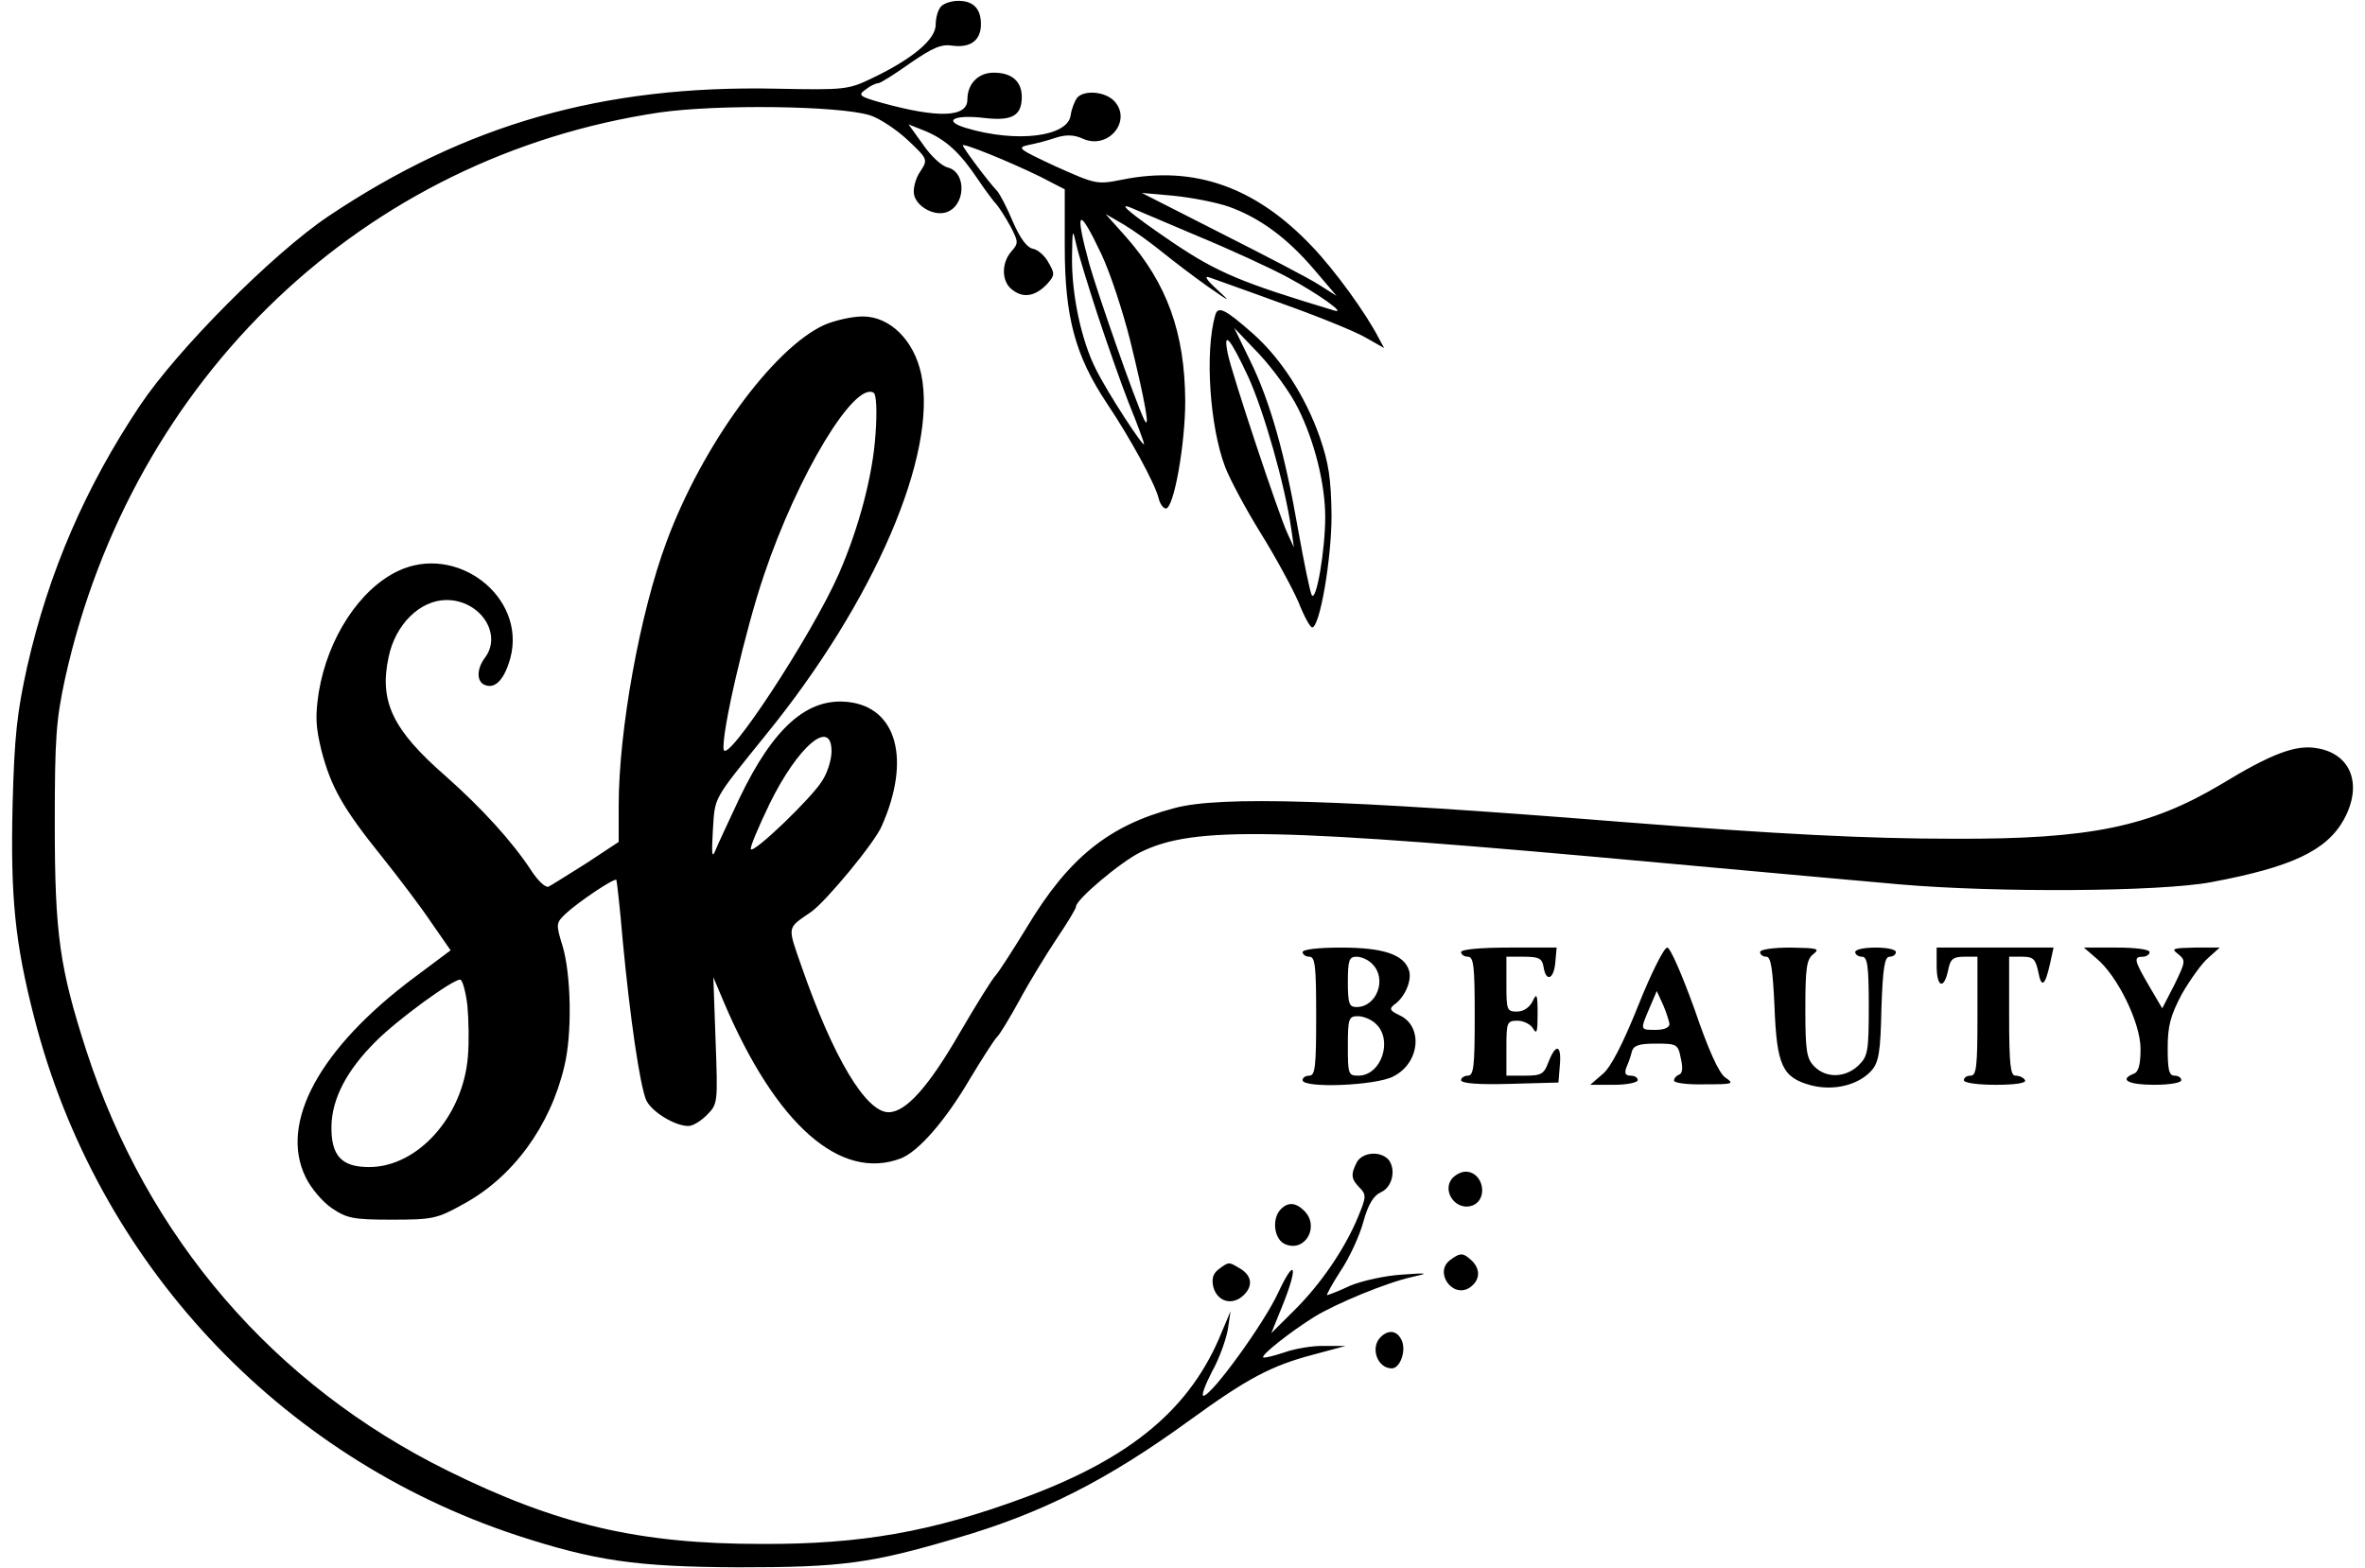 <?xml version="1.0" encoding="UTF-8"?>
<svg xmlns="http://www.w3.org/2000/svg" xmlns:xlink="http://www.w3.org/1999/xlink" width="98px" height="65px" viewBox="0 0 97 65" version="1.1">
<g id="surface1">
<path style=" stroke:none;fill-rule:nonzero;fill:rgb(0%,0%,0%);fill-opacity:1;" d="M 38.5 0.262 C 38.367 0.395 38.273 0.738 38.273 1.023 C 38.273 1.629 37.336 2.426 35.645 3.238 C 34.652 3.715 34.52 3.734 31.668 3.676 C 24.477 3.523 18.793 5.156 13.105 8.965 C 10.797 10.52 6.855 14.48 5.297 16.812 C 3.043 20.188 1.523 23.695 0.625 27.637 C 0.211 29.516 0.098 30.48 0.023 33.324 C -0.07 37.191 0.117 39.07 0.922 42.195 C 3.512 52.301 11.039 60.375 20.91 63.637 C 24.16 64.699 25.848 64.945 30.109 64.965 C 34.367 64.965 35.57 64.812 39.156 63.75 C 42.664 62.727 45.367 61.363 48.785 58.879 C 51.188 57.133 52.18 56.605 53.926 56.148 L 55.258 55.789 L 54.395 55.789 C 53.906 55.77 53.156 55.902 52.727 56.055 C 52.273 56.207 51.879 56.301 51.844 56.262 C 51.75 56.168 52.949 55.219 53.945 54.594 C 54.863 54.027 56.984 53.152 58.035 52.926 C 58.73 52.773 58.676 52.754 57.605 52.832 C 56.93 52.871 55.973 53.078 55.465 53.285 C 54.977 53.516 54.527 53.684 54.488 53.684 C 54.453 53.684 54.695 53.23 55.051 52.68 C 55.41 52.148 55.84 51.219 55.992 50.652 C 56.195 49.91 56.422 49.551 56.723 49.418 C 57.191 49.211 57.359 48.492 57.043 48.074 C 56.703 47.695 55.973 47.75 55.727 48.168 C 55.465 48.68 55.484 48.871 55.84 49.23 C 56.121 49.516 56.121 49.609 55.766 50.461 C 55.223 51.77 54.227 53.23 53.117 54.328 L 52.18 55.258 L 52.633 54.141 C 53.309 52.473 53.176 52.055 52.461 53.59 C 51.863 54.879 49.703 57.855 49.367 57.855 C 49.27 57.855 49.441 57.398 49.723 56.852 C 50.023 56.32 50.305 55.523 50.379 55.105 L 50.492 54.348 L 50.133 55.199 C 48.859 58.367 46.398 60.434 41.934 62.082 C 38.141 63.484 35.195 64.016 31.047 63.996 C 25.961 63.996 22.582 63.199 18.059 60.965 C 10.832 57.398 5.598 51.297 3.082 43.562 C 1.973 40.129 1.77 38.727 1.77 34.16 C 1.77 30.574 1.824 29.855 2.199 28.113 C 4.977 15.637 14.586 6.48 26.844 4.66 C 29.246 4.32 34.219 4.379 35.531 4.773 C 35.926 4.891 36.641 5.363 37.109 5.801 C 37.953 6.594 37.953 6.613 37.637 7.105 C 37.445 7.371 37.336 7.789 37.371 8.035 C 37.445 8.527 38.141 8.945 38.668 8.812 C 39.512 8.586 39.586 7.145 38.762 6.938 C 38.516 6.879 38.066 6.461 37.746 5.988 L 37.148 5.156 L 37.859 5.438 C 38.703 5.801 39.27 6.312 40.02 7.43 C 40.336 7.902 40.695 8.379 40.809 8.492 C 40.902 8.605 41.164 9.004 41.371 9.383 C 41.707 10.027 41.707 10.082 41.406 10.426 C 40.977 10.918 40.996 11.715 41.48 12.035 C 41.934 12.379 42.441 12.262 42.91 11.75 C 43.211 11.41 43.211 11.336 42.945 10.879 C 42.797 10.594 42.496 10.348 42.309 10.312 C 42.062 10.273 41.781 9.895 41.48 9.211 C 41.238 8.625 40.938 8.055 40.824 7.922 C 40.43 7.504 39.398 6.121 39.398 6.027 C 39.398 5.914 41.312 6.691 42.59 7.316 L 43.621 7.848 L 43.621 10.234 C 43.621 13.137 44.055 14.746 45.367 16.719 C 46.324 18.141 47.355 20.035 47.508 20.641 C 47.562 20.891 47.715 21.078 47.809 21.078 C 48.145 21.078 48.613 18.406 48.613 16.625 C 48.598 13.801 47.863 11.75 46.156 9.816 L 45.312 8.871 L 46.062 9.305 C 46.477 9.551 47.188 10.062 47.656 10.445 C 48.125 10.824 48.973 11.469 49.535 11.867 C 50.512 12.547 50.527 12.547 49.91 11.98 C 49.477 11.582 49.383 11.41 49.629 11.504 C 49.836 11.582 51.188 12.055 52.633 12.586 C 54.074 13.098 55.613 13.723 56.047 13.969 L 56.855 14.426 L 56.629 14.008 C 56.102 12.984 54.828 11.223 53.887 10.234 C 51.543 7.75 48.988 6.84 45.988 7.449 C 44.953 7.656 44.898 7.637 43.246 6.898 C 41.707 6.18 41.613 6.121 42.121 6.008 C 42.441 5.949 42.945 5.816 43.266 5.703 C 43.695 5.57 44.016 5.59 44.355 5.742 C 45.406 6.234 46.418 5.023 45.688 4.207 C 45.312 3.789 44.43 3.715 44.129 4.055 C 44.035 4.188 43.902 4.512 43.867 4.773 C 43.754 5.668 41.633 5.934 39.531 5.305 C 38.535 5.004 39.023 4.738 40.301 4.891 C 41.445 5.023 41.84 4.793 41.84 4.016 C 41.84 3.371 41.426 3.012 40.676 3.012 C 40.039 3.012 39.586 3.469 39.586 4.129 C 39.586 4.871 38.367 4.906 36.039 4.262 C 35.102 4 35.043 3.941 35.363 3.715 C 35.551 3.562 35.797 3.449 35.891 3.449 C 35.984 3.449 36.582 3.07 37.223 2.613 C 38.16 1.969 38.516 1.816 38.984 1.895 C 39.719 1.988 40.148 1.668 40.148 1.004 C 40.148 0.359 39.832 0.035 39.211 0.035 C 38.949 0.035 38.629 0.129 38.5 0.262 Z M 50.418 8.566 C 51.691 9.023 52.836 9.855 53.965 11.184 L 54.883 12.262 L 54.133 11.789 C 53.719 11.523 51.898 10.578 50.098 9.668 L 46.812 7.996 L 48.125 8.113 C 48.859 8.188 49.871 8.379 50.418 8.566 Z M 49.121 9.781 C 50.492 10.348 52.18 11.125 52.875 11.504 C 54.113 12.168 55.332 13.039 54.789 12.871 C 50.941 11.715 49.945 11.297 48.09 10.047 C 46.363 8.871 45.723 8.34 46.398 8.625 C 46.512 8.68 47.75 9.191 49.121 9.781 Z M 45.141 10.539 C 45.5 11.297 46.023 12.891 46.324 14.082 C 46.945 16.605 47.188 17.949 46.906 17.383 C 46.512 16.547 44.992 12.188 44.637 10.938 C 44.016 8.66 44.184 8.512 45.141 10.539 Z M 44.973 13.023 C 45.348 14.16 45.93 15.828 46.27 16.699 C 46.625 17.57 46.906 18.328 46.906 18.406 C 46.906 18.594 45.406 16.301 44.918 15.316 C 44.316 14.141 43.902 12.227 43.922 10.652 C 43.941 9.457 43.941 9.438 44.109 10.18 C 44.203 10.594 44.598 11.867 44.973 13.023 Z M 44.973 13.023 "/>
<path style=" stroke:none;fill-rule:nonzero;fill:rgb(0%,0%,0%);fill-opacity:1;" d="M 49.852 13.078 C 49.422 14.594 49.629 17.684 50.266 19.352 C 50.453 19.848 51.109 21.078 51.73 22.082 C 52.367 23.105 53.062 24.395 53.309 24.965 C 53.531 25.535 53.793 26.008 53.871 26.008 C 54.188 26.008 54.676 23.184 54.676 21.363 C 54.656 19.848 54.562 19.203 54.188 18.121 C 53.605 16.453 52.594 14.879 51.449 13.855 C 50.246 12.793 49.965 12.66 49.852 13.078 Z M 53.289 16.926 C 53.965 18.273 54.414 20.055 54.414 21.438 C 54.414 22.805 54.039 25.004 53.852 24.66 C 53.777 24.508 53.531 23.297 53.289 21.949 C 52.762 18.898 52.145 16.66 51.297 14.938 L 50.641 13.59 L 51.691 14.691 C 52.254 15.297 52.988 16.301 53.289 16.926 Z M 51.223 15.617 C 51.879 17.059 52.742 20.094 53.008 21.93 L 53.117 22.691 L 52.855 22.121 C 52.48 21.324 50.527 15.43 50.379 14.672 C 50.172 13.668 50.453 13.969 51.223 15.617 Z M 51.223 15.617 "/>
<path style=" stroke:none;fill-rule:nonzero;fill:rgb(0%,0%,0%);fill-opacity:1;" d="M 33.637 13.477 C 31.516 14.461 28.59 18.48 27.125 22.441 C 26.016 25.402 25.137 30.273 25.137 33.402 L 25.137 34.898 L 23.785 35.789 C 23.031 36.262 22.34 36.699 22.227 36.754 C 22.094 36.793 21.793 36.508 21.531 36.109 C 20.742 34.898 19.484 33.516 17.965 32.168 C 15.77 30.254 15.207 29.078 15.602 27.238 C 15.883 25.875 16.914 24.871 18.004 24.871 C 19.391 24.871 20.332 26.273 19.598 27.258 C 19.242 27.73 19.242 28.262 19.598 28.395 C 20.031 28.566 20.406 28.148 20.648 27.277 C 21.324 24.738 18.414 22.5 15.977 23.676 C 14.398 24.434 13.086 26.441 12.711 28.68 C 12.559 29.684 12.578 30.121 12.824 31.125 C 13.219 32.625 13.703 33.496 15.336 35.523 C 16.031 36.395 16.953 37.609 17.383 38.254 L 18.172 39.391 L 16.652 40.527 C 12.746 43.449 11.059 46.539 12.164 48.793 C 12.371 49.23 12.859 49.816 13.254 50.082 C 13.875 50.5 14.137 50.555 15.73 50.555 C 17.422 50.555 17.609 50.52 18.699 49.91 C 20.762 48.793 22.301 46.672 22.883 44.207 C 23.219 42.84 23.164 40.375 22.809 39.203 C 22.527 38.293 22.543 38.254 22.938 37.875 C 23.465 37.383 24.965 36.375 25.043 36.473 C 25.059 36.508 25.191 37.629 25.305 38.992 C 25.605 42.176 26.016 45.004 26.281 45.609 C 26.504 46.082 27.461 46.672 28.023 46.672 C 28.215 46.672 28.551 46.461 28.793 46.215 C 29.246 45.762 29.246 45.703 29.152 43.125 L 29.059 40.508 L 29.508 41.57 C 31.668 46.633 34.332 48.965 36.828 48.016 C 37.559 47.73 38.668 46.461 39.68 44.738 C 40.207 43.863 40.715 43.07 40.824 42.973 C 40.938 42.859 41.352 42.176 41.746 41.457 C 42.141 40.719 42.832 39.598 43.266 38.938 C 43.715 38.273 44.09 37.664 44.09 37.57 C 44.09 37.285 45.949 35.715 46.773 35.316 C 48.988 34.234 52.273 34.293 68.398 35.77 C 72.32 36.129 76.75 36.527 78.25 36.66 C 82.246 37.004 89.004 36.965 91.125 36.566 C 94.465 35.941 95.91 35.258 96.625 33.969 C 97.414 32.527 96.926 31.238 95.5 31.012 C 94.637 30.859 93.621 31.238 91.539 32.508 C 88.574 34.273 86.113 34.785 80.504 34.766 C 76.844 34.766 73.125 34.574 66.613 34.062 C 55.016 33.137 50.059 32.984 48.164 33.496 C 45.441 34.215 43.773 35.562 42.047 38.441 C 41.48 39.371 40.902 40.262 40.77 40.414 C 40.617 40.566 39.961 41.629 39.285 42.785 C 37.973 45.059 37.035 46.102 36.32 46.102 C 35.383 46.102 34.031 43.848 32.719 40.074 C 32.117 38.348 32.098 38.5 33.113 37.797 C 33.711 37.383 35.758 34.918 36.039 34.234 C 37.258 31.484 36.66 29.324 34.652 29.098 C 32.961 28.906 31.555 30.141 30.145 33.078 C 29.695 34.047 29.227 35.031 29.133 35.277 C 29 35.598 28.984 35.371 29.039 34.426 C 29.133 33.004 29 33.23 31.234 30.461 C 35.738 24.926 38.367 18.805 37.672 15.504 C 37.371 14.102 36.379 13.117 35.25 13.117 C 34.801 13.117 34.07 13.285 33.637 13.477 Z M 35.777 18.027 C 35.664 19.695 35.102 21.855 34.258 23.789 C 33.129 26.348 29.602 31.715 29.488 31.07 C 29.375 30.461 30.391 26.082 31.16 23.828 C 32.566 19.656 34.914 15.789 35.703 16.281 C 35.812 16.34 35.852 17.039 35.777 18.027 Z M 33.957 31.145 C 33.957 31.484 33.789 32.035 33.562 32.375 C 33.129 33.078 30.766 35.352 30.617 35.203 C 30.559 35.145 30.914 34.309 31.387 33.324 C 32.566 30.918 33.957 29.742 33.957 31.145 Z M 18.867 41.664 C 18.922 42.254 18.941 43.219 18.887 43.809 C 18.68 46.293 16.801 48.375 14.793 48.375 C 13.648 48.375 13.219 47.902 13.234 46.688 C 13.254 45.551 13.855 44.375 15.074 43.164 C 15.977 42.254 18.246 40.605 18.566 40.605 C 18.66 40.605 18.793 41.078 18.867 41.664 Z M 18.867 41.664 "/>
<path style=" stroke:none;fill-rule:nonzero;fill:rgb(0%,0%,0%);fill-opacity:1;" d="M 53.477 39.465 C 53.477 39.562 53.605 39.656 53.758 39.656 C 54 39.656 54.039 40.055 54.039 42.121 C 54.039 44.188 54 44.586 53.758 44.586 C 53.605 44.586 53.477 44.66 53.477 44.773 C 53.477 45.117 56.496 45.004 57.23 44.621 C 58.336 44.074 58.488 42.539 57.492 42.082 C 57.098 41.895 57.059 41.816 57.266 41.648 C 57.719 41.344 58.016 40.625 57.887 40.227 C 57.68 39.562 56.816 39.277 55.07 39.277 C 54.133 39.277 53.477 39.352 53.477 39.465 Z M 56.367 39.961 C 56.984 40.566 56.555 41.742 55.711 41.742 C 55.41 41.742 55.352 41.609 55.352 40.699 C 55.352 39.789 55.41 39.656 55.711 39.656 C 55.914 39.656 56.215 39.789 56.367 39.961 Z M 56.516 42.441 C 57.23 43.105 56.742 44.586 55.785 44.586 C 55.371 44.586 55.352 44.527 55.352 43.352 C 55.352 42.215 55.391 42.121 55.766 42.121 C 55.992 42.121 56.328 42.254 56.516 42.441 Z M 56.516 42.441 "/>
<path style=" stroke:none;fill-rule:nonzero;fill:rgb(0%,0%,0%);fill-opacity:1;" d="M 60.043 39.465 C 60.043 39.562 60.176 39.656 60.324 39.656 C 60.57 39.656 60.609 40.055 60.609 42.121 C 60.609 44.188 60.57 44.586 60.324 44.586 C 60.176 44.586 60.043 44.68 60.043 44.773 C 60.043 44.906 60.758 44.965 62.07 44.926 L 64.078 44.871 L 64.137 44.148 C 64.211 43.297 63.969 43.238 63.668 44.016 C 63.48 44.527 63.367 44.586 62.691 44.586 L 61.922 44.586 L 61.922 43.449 C 61.922 42.367 61.941 42.309 62.391 42.309 C 62.633 42.309 62.934 42.461 63.027 42.633 C 63.18 42.898 63.215 42.766 63.215 42.027 C 63.215 41.211 63.18 41.137 63.012 41.496 C 62.879 41.762 62.633 41.93 62.352 41.93 C 61.941 41.93 61.922 41.855 61.922 40.793 L 61.922 39.656 L 62.652 39.656 C 63.273 39.656 63.402 39.73 63.461 40.074 C 63.555 40.719 63.891 40.605 63.949 39.883 L 64.004 39.277 L 62.035 39.277 C 60.832 39.277 60.043 39.352 60.043 39.465 Z M 60.043 39.465 "/>
<path style=" stroke:none;fill-rule:nonzero;fill:rgb(0%,0%,0%);fill-opacity:1;" d="M 67.383 41.684 C 66.746 43.277 66.238 44.262 65.902 44.527 L 65.395 44.965 L 66.387 44.965 C 66.914 44.965 67.363 44.871 67.363 44.773 C 67.363 44.66 67.234 44.586 67.062 44.586 C 66.859 44.586 66.801 44.492 66.895 44.242 C 66.969 44.074 67.082 43.77 67.121 43.582 C 67.195 43.332 67.422 43.258 68.113 43.258 C 68.977 43.258 69.035 43.277 69.148 43.863 C 69.242 44.262 69.223 44.492 69.074 44.547 C 68.961 44.586 68.867 44.699 68.867 44.793 C 68.867 44.887 69.43 44.965 70.141 44.945 C 71.324 44.945 71.379 44.926 70.988 44.66 C 70.723 44.473 70.293 43.523 69.711 41.816 C 69.203 40.414 68.715 39.277 68.586 39.277 C 68.453 39.277 67.91 40.359 67.383 41.684 Z M 68.68 42.441 C 68.68 42.594 68.453 42.688 68.113 42.688 C 67.457 42.688 67.457 42.707 67.852 41.781 L 68.152 41.078 L 68.414 41.648 C 68.547 41.949 68.66 42.328 68.68 42.441 Z M 68.68 42.441 "/>
<path style=" stroke:none;fill-rule:nonzero;fill:rgb(0%,0%,0%);fill-opacity:1;" d="M 72.434 39.465 C 72.434 39.562 72.543 39.656 72.695 39.656 C 72.883 39.656 72.957 40.148 73.031 41.723 C 73.125 44.168 73.352 44.66 74.535 44.984 C 75.473 45.23 76.504 44.984 77.051 44.375 C 77.348 44.035 77.426 43.617 77.461 41.816 C 77.52 40.109 77.594 39.656 77.801 39.656 C 77.949 39.656 78.062 39.562 78.062 39.465 C 78.062 39.352 77.688 39.277 77.219 39.277 C 76.75 39.277 76.375 39.352 76.375 39.465 C 76.375 39.562 76.504 39.656 76.656 39.656 C 76.879 39.656 76.938 40.016 76.938 41.703 C 76.938 43.598 76.898 43.789 76.504 44.168 C 75.961 44.68 75.172 44.699 74.684 44.207 C 74.363 43.883 74.309 43.582 74.309 41.816 C 74.309 40.109 74.363 39.75 74.648 39.543 C 74.93 39.316 74.797 39.297 73.707 39.277 C 72.977 39.277 72.434 39.352 72.434 39.465 Z M 72.434 39.465 "/>
<path style=" stroke:none;fill-rule:nonzero;fill:rgb(0%,0%,0%);fill-opacity:1;" d="M 79.75 40.035 C 79.75 40.926 80.051 41.039 80.223 40.227 C 80.316 39.75 80.426 39.656 80.898 39.656 L 81.441 39.656 L 81.441 42.121 C 81.441 44.188 81.402 44.586 81.16 44.586 C 81.008 44.586 80.879 44.66 80.879 44.773 C 80.879 44.887 81.441 44.965 82.211 44.965 C 83.035 44.965 83.488 44.887 83.41 44.773 C 83.355 44.66 83.168 44.586 83.016 44.586 C 82.812 44.586 82.754 44.148 82.754 42.121 L 82.754 39.656 L 83.301 39.656 C 83.75 39.656 83.844 39.75 83.957 40.262 C 84.086 40.965 84.238 40.887 84.445 39.961 L 84.594 39.277 L 79.75 39.277 Z M 79.75 40.035 "/>
<path style=" stroke:none;fill-rule:nonzero;fill:rgb(0%,0%,0%);fill-opacity:1;" d="M 86.359 39.715 C 87.242 40.434 88.199 42.406 88.199 43.465 C 88.199 44.129 88.121 44.434 87.914 44.508 C 87.297 44.754 87.691 44.965 88.762 44.965 C 89.379 44.965 89.887 44.887 89.887 44.773 C 89.887 44.66 89.754 44.586 89.605 44.586 C 89.379 44.586 89.324 44.34 89.324 43.449 C 89.324 42.52 89.438 42.102 89.906 41.211 C 90.242 40.625 90.73 39.941 90.992 39.715 L 91.48 39.277 L 90.449 39.277 C 89.531 39.297 89.453 39.316 89.754 39.543 C 90.074 39.809 90.074 39.848 89.605 40.812 L 89.098 41.797 L 88.555 40.871 C 87.934 39.809 87.898 39.656 88.293 39.656 C 88.441 39.656 88.574 39.562 88.574 39.465 C 88.574 39.352 87.992 39.277 87.223 39.277 L 85.852 39.277 Z M 86.359 39.715 "/>
<path style=" stroke:none;fill-rule:nonzero;fill:rgb(0%,0%,0%);fill-opacity:1;" d="M 59.668 48.852 C 59.238 49.383 59.84 50.215 60.516 49.969 C 61.191 49.703 60.965 48.566 60.23 48.566 C 60.043 48.566 59.801 48.699 59.668 48.852 Z M 59.668 48.852 "/>
<path style=" stroke:none;fill-rule:nonzero;fill:rgb(0%,0%,0%);fill-opacity:1;" d="M 52.574 50.121 C 52.18 50.52 52.293 51.41 52.781 51.582 C 53.59 51.902 54.188 50.84 53.551 50.195 C 53.195 49.836 52.875 49.816 52.574 50.121 Z M 52.574 50.121 "/>
<path style=" stroke:none;fill-rule:nonzero;fill:rgb(0%,0%,0%);fill-opacity:1;" d="M 59.594 52.227 C 58.918 52.719 59.668 53.816 60.383 53.383 C 60.812 53.098 60.871 52.66 60.516 52.281 C 60.137 51.922 60.027 51.902 59.594 52.227 Z M 59.594 52.227 "/>
<path style=" stroke:none;fill-rule:nonzero;fill:rgb(0%,0%,0%);fill-opacity:1;" d="M 50.004 52.605 C 49.758 52.793 49.703 53.004 49.777 53.344 C 49.945 53.969 50.586 54.141 51.055 53.664 C 51.449 53.266 51.355 52.832 50.828 52.547 C 50.418 52.301 50.418 52.301 50.004 52.605 Z M 50.004 52.605 "/>
<path style=" stroke:none;fill-rule:nonzero;fill:rgb(0%,0%,0%);fill-opacity:1;" d="M 56.703 55.43 C 56.273 55.863 56.574 56.719 57.172 56.719 C 57.531 56.719 57.793 55.941 57.566 55.523 C 57.379 55.145 57.023 55.105 56.703 55.43 Z M 56.703 55.43 "/>
</g>
</svg>
